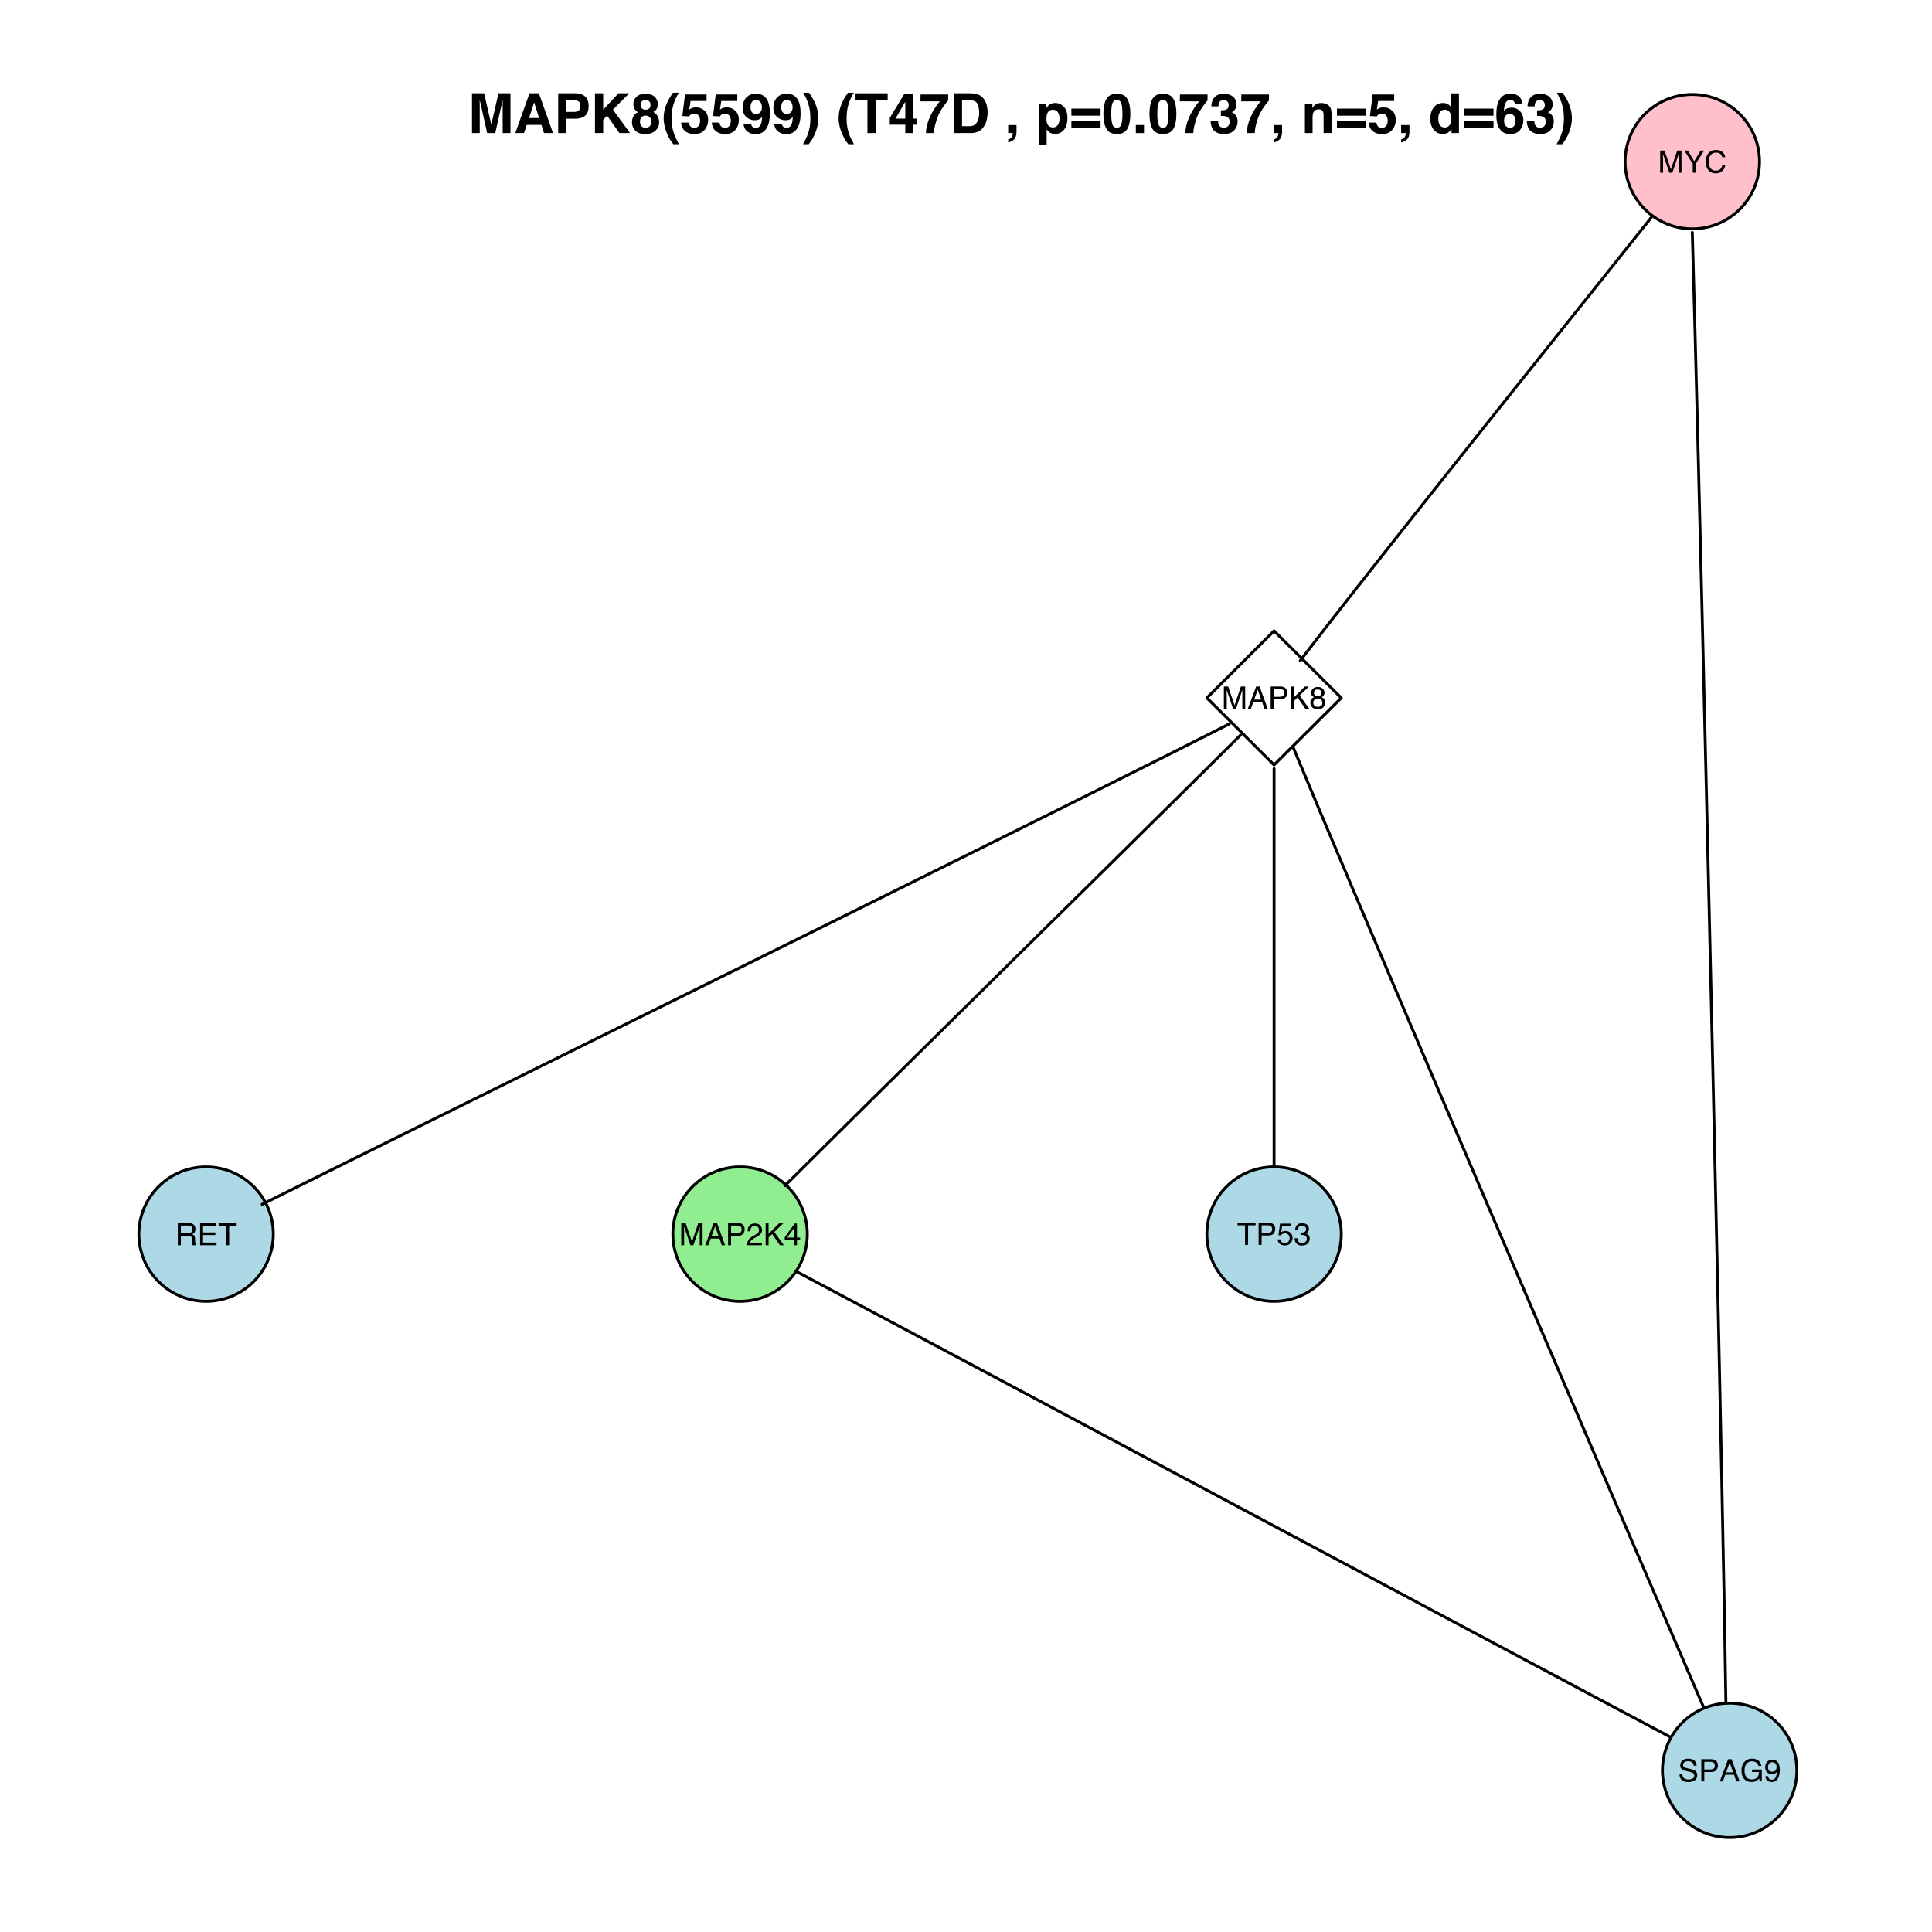 <?xml version="1.0" encoding="UTF-8"?>
<svg xmlns="http://www.w3.org/2000/svg" xmlns:xlink="http://www.w3.org/1999/xlink" width="504pt" height="504pt" viewBox="0 0 504 504" version="1.1">
<defs>
<g>
<symbol overflow="visible" id="glyph0-0">
<path style="stroke:none;" d="M 0.266 0 L 0.266 -5.797 L 4.859 -5.797 L 4.859 0 Z M 4.141 -0.719 L 4.141 -5.062 L 0.984 -5.062 L 0.984 -0.719 Z "/>
</symbol>
<symbol overflow="visible" id="glyph0-1">
<path style="stroke:none;" d="M 0.594 -5.797 L 1.719 -5.797 L 3.391 -0.891 L 5.031 -5.797 L 6.156 -5.797 L 6.156 0 L 5.406 0 L 5.406 -3.422 C 5.406 -3.535 5.406 -3.727 5.406 -4 C 5.414 -4.281 5.422 -4.578 5.422 -4.891 L 3.766 0 L 2.984 0 L 1.328 -4.891 L 1.328 -4.703 C 1.328 -4.566 1.328 -4.352 1.328 -4.062 C 1.336 -3.77 1.344 -3.555 1.344 -3.422 L 1.344 0 L 0.594 0 Z "/>
</symbol>
<symbol overflow="visible" id="glyph0-2">
<path style="stroke:none;" d="M 0.172 -5.797 L 1.078 -5.797 L 2.75 -3.016 L 4.406 -5.797 L 5.328 -5.797 L 3.141 -2.328 L 3.141 0 L 2.359 0 L 2.359 -2.328 Z M 2.75 -5.797 Z "/>
</symbol>
<symbol overflow="visible" id="glyph0-3">
<path style="stroke:none;" d="M 3.062 -5.953 C 3.789 -5.953 4.359 -5.758 4.766 -5.375 C 5.172 -4.988 5.395 -4.551 5.438 -4.062 L 4.672 -4.062 C 4.586 -4.426 4.414 -4.719 4.156 -4.938 C 3.895 -5.156 3.531 -5.266 3.062 -5.266 C 2.488 -5.266 2.023 -5.062 1.672 -4.656 C 1.328 -4.258 1.156 -3.648 1.156 -2.828 C 1.156 -2.148 1.312 -1.598 1.625 -1.172 C 1.945 -0.754 2.422 -0.547 3.047 -0.547 C 3.629 -0.547 4.07 -0.766 4.375 -1.203 C 4.531 -1.441 4.648 -1.75 4.734 -2.125 L 5.5 -2.125 C 5.426 -1.52 5.195 -1.008 4.812 -0.594 C 4.352 -0.094 3.734 0.156 2.953 0.156 C 2.273 0.156 1.711 -0.051 1.266 -0.469 C 0.66 -1 0.359 -1.828 0.359 -2.953 C 0.359 -3.805 0.582 -4.508 1.031 -5.062 C 1.52 -5.656 2.195 -5.953 3.062 -5.953 Z M 2.906 -5.953 Z "/>
</symbol>
<symbol overflow="visible" id="glyph0-4">
<path style="stroke:none;" d="M 3.594 -2.375 L 2.703 -4.938 L 1.781 -2.375 Z M 2.297 -5.797 L 3.188 -5.797 L 5.297 0 L 4.422 0 L 3.844 -1.734 L 1.547 -1.734 L 0.922 0 L 0.125 0 Z M 2.703 -5.797 Z "/>
</symbol>
<symbol overflow="visible" id="glyph0-5">
<path style="stroke:none;" d="M 0.688 -5.797 L 3.297 -5.797 C 3.816 -5.797 4.234 -5.648 4.547 -5.359 C 4.859 -5.066 5.016 -4.66 5.016 -4.141 C 5.016 -3.68 4.875 -3.285 4.594 -2.953 C 4.312 -2.617 3.879 -2.453 3.297 -2.453 L 1.469 -2.453 L 1.469 0 L 0.688 0 Z M 4.219 -4.125 C 4.219 -4.551 4.062 -4.844 3.75 -5 C 3.57 -5.082 3.332 -5.125 3.031 -5.125 L 1.469 -5.125 L 1.469 -3.109 L 3.031 -3.109 C 3.383 -3.109 3.672 -3.18 3.891 -3.328 C 4.109 -3.484 4.219 -3.75 4.219 -4.125 Z "/>
</symbol>
<symbol overflow="visible" id="glyph0-6">
<path style="stroke:none;" d="M 0.609 -5.797 L 1.375 -5.797 L 1.375 -2.969 L 4.203 -5.797 L 5.297 -5.797 L 2.875 -3.453 L 5.359 0 L 4.328 0 L 2.312 -2.906 L 1.375 -2.016 L 1.375 0 L 0.609 0 Z "/>
</symbol>
<symbol overflow="visible" id="glyph0-7">
<path style="stroke:none;" d="M 2.203 -3.281 C 2.516 -3.281 2.754 -3.367 2.922 -3.547 C 3.098 -3.723 3.188 -3.93 3.188 -4.172 C 3.188 -4.379 3.102 -4.57 2.938 -4.75 C 2.77 -4.926 2.516 -5.016 2.172 -5.016 C 1.828 -5.016 1.578 -4.926 1.422 -4.75 C 1.273 -4.57 1.203 -4.363 1.203 -4.125 C 1.203 -3.863 1.301 -3.656 1.5 -3.5 C 1.695 -3.352 1.93 -3.281 2.203 -3.281 Z M 2.234 -0.484 C 2.566 -0.484 2.844 -0.57 3.062 -0.75 C 3.281 -0.926 3.391 -1.191 3.391 -1.547 C 3.391 -1.91 3.273 -2.188 3.047 -2.375 C 2.828 -2.562 2.539 -2.656 2.188 -2.656 C 1.852 -2.656 1.578 -2.555 1.359 -2.359 C 1.141 -2.172 1.031 -1.906 1.031 -1.562 C 1.031 -1.27 1.129 -1.016 1.328 -0.797 C 1.523 -0.586 1.828 -0.484 2.234 -0.484 Z M 1.234 -3.016 C 1.035 -3.098 0.879 -3.195 0.766 -3.312 C 0.555 -3.52 0.453 -3.789 0.453 -4.125 C 0.453 -4.539 0.602 -4.898 0.906 -5.203 C 1.219 -5.516 1.656 -5.672 2.219 -5.672 C 2.758 -5.672 3.18 -5.523 3.484 -5.234 C 3.797 -4.953 3.953 -4.617 3.953 -4.234 C 3.953 -3.879 3.863 -3.594 3.688 -3.375 C 3.582 -3.25 3.426 -3.129 3.219 -3.016 C 3.445 -2.91 3.629 -2.785 3.766 -2.641 C 4.016 -2.379 4.141 -2.039 4.141 -1.625 C 4.141 -1.125 3.973 -0.703 3.641 -0.359 C 3.305 -0.016 2.832 0.156 2.219 0.156 C 1.676 0.156 1.211 0.008 0.828 -0.281 C 0.453 -0.582 0.266 -1.016 0.266 -1.578 C 0.266 -1.922 0.344 -2.211 0.5 -2.453 C 0.664 -2.691 0.91 -2.879 1.234 -3.016 Z "/>
</symbol>
<symbol overflow="visible" id="glyph0-8">
<path style="stroke:none;" d="M 3.312 -3.141 C 3.676 -3.141 3.961 -3.211 4.172 -3.359 C 4.391 -3.504 4.5 -3.77 4.5 -4.156 C 4.5 -4.57 4.352 -4.852 4.062 -5 C 3.895 -5.082 3.676 -5.125 3.406 -5.125 L 1.5 -5.125 L 1.5 -3.141 Z M 0.703 -5.797 L 3.391 -5.797 C 3.836 -5.797 4.203 -5.727 4.484 -5.594 C 5.023 -5.352 5.297 -4.898 5.297 -4.234 C 5.297 -3.891 5.223 -3.602 5.078 -3.375 C 4.941 -3.156 4.742 -2.977 4.484 -2.844 C 4.711 -2.75 4.883 -2.629 5 -2.484 C 5.113 -2.336 5.176 -2.094 5.188 -1.75 L 5.219 -0.984 C 5.219 -0.754 5.234 -0.586 5.266 -0.484 C 5.316 -0.297 5.398 -0.176 5.516 -0.125 L 5.516 0 L 4.562 0 C 4.531 -0.051 4.504 -0.113 4.484 -0.188 C 4.473 -0.27 4.461 -0.426 4.453 -0.656 L 4.406 -1.625 C 4.383 -2 4.242 -2.25 3.984 -2.375 C 3.836 -2.445 3.602 -2.484 3.281 -2.484 L 1.5 -2.484 L 1.5 0 L 0.703 0 Z "/>
</symbol>
<symbol overflow="visible" id="glyph0-9">
<path style="stroke:none;" d="M 0.688 -5.797 L 4.922 -5.797 L 4.922 -5.078 L 1.453 -5.078 L 1.453 -3.328 L 4.656 -3.328 L 4.656 -2.656 L 1.453 -2.656 L 1.453 -0.688 L 4.969 -0.688 L 4.969 0 L 0.688 0 Z M 2.828 -5.797 Z "/>
</symbol>
<symbol overflow="visible" id="glyph0-10">
<path style="stroke:none;" d="M 4.828 -5.797 L 4.828 -5.109 L 2.875 -5.109 L 2.875 0 L 2.078 0 L 2.078 -5.109 L 0.125 -5.109 L 0.125 -5.797 Z "/>
</symbol>
<symbol overflow="visible" id="glyph0-11">
<path style="stroke:none;" d="M 0.25 0 C 0.281 -0.488 0.379 -0.91 0.547 -1.266 C 0.723 -1.629 1.066 -1.957 1.578 -2.25 L 2.328 -2.688 C 2.672 -2.883 2.91 -3.051 3.047 -3.188 C 3.266 -3.406 3.375 -3.656 3.375 -3.938 C 3.375 -4.27 3.273 -4.531 3.078 -4.719 C 2.879 -4.914 2.613 -5.016 2.281 -5.016 C 1.801 -5.016 1.469 -4.832 1.281 -4.469 C 1.176 -4.27 1.117 -3.992 1.109 -3.641 L 0.391 -3.641 C 0.398 -4.129 0.488 -4.531 0.656 -4.844 C 0.969 -5.395 1.516 -5.672 2.297 -5.672 C 2.941 -5.672 3.41 -5.492 3.703 -5.141 C 4.004 -4.797 4.156 -4.406 4.156 -3.969 C 4.156 -3.52 4 -3.133 3.688 -2.812 C 3.5 -2.625 3.164 -2.398 2.688 -2.141 L 2.156 -1.844 C 1.895 -1.695 1.691 -1.562 1.547 -1.438 C 1.273 -1.207 1.109 -0.953 1.047 -0.672 L 4.125 -0.672 L 4.125 0 Z "/>
</symbol>
<symbol overflow="visible" id="glyph0-12">
<path style="stroke:none;" d="M 2.672 -2 L 2.672 -4.562 L 0.859 -2 Z M 2.688 0 L 2.688 -1.375 L 0.203 -1.375 L 0.203 -2.078 L 2.797 -5.672 L 3.391 -5.672 L 3.391 -2 L 4.219 -2 L 4.219 -1.375 L 3.391 -1.375 L 3.391 0 Z "/>
</symbol>
<symbol overflow="visible" id="glyph0-13">
<path style="stroke:none;" d="M 1 -1.438 C 1.039 -1.031 1.227 -0.75 1.562 -0.594 C 1.727 -0.52 1.922 -0.484 2.141 -0.484 C 2.566 -0.484 2.879 -0.613 3.078 -0.875 C 3.285 -1.145 3.391 -1.445 3.391 -1.781 C 3.391 -2.164 3.266 -2.469 3.016 -2.688 C 2.773 -2.906 2.488 -3.016 2.156 -3.016 C 1.914 -3.016 1.707 -2.969 1.531 -2.875 C 1.352 -2.781 1.203 -2.648 1.078 -2.484 L 0.469 -2.516 L 0.891 -5.547 L 3.828 -5.547 L 3.828 -4.875 L 1.422 -4.875 L 1.188 -3.297 C 1.32 -3.398 1.445 -3.473 1.562 -3.516 C 1.77 -3.609 2.016 -3.656 2.297 -3.656 C 2.805 -3.656 3.242 -3.488 3.609 -3.156 C 3.973 -2.82 4.156 -2.395 4.156 -1.875 C 4.156 -1.344 3.988 -0.875 3.656 -0.469 C 3.32 -0.062 2.797 0.141 2.078 0.141 C 1.617 0.141 1.211 0.008 0.859 -0.25 C 0.504 -0.508 0.305 -0.906 0.266 -1.438 Z "/>
</symbol>
<symbol overflow="visible" id="glyph0-14">
<path style="stroke:none;" d="M 2.094 0.156 C 1.426 0.156 0.941 -0.023 0.641 -0.391 C 0.336 -0.766 0.188 -1.211 0.188 -1.734 L 0.938 -1.734 C 0.969 -1.367 1.035 -1.102 1.141 -0.938 C 1.328 -0.645 1.66 -0.5 2.141 -0.5 C 2.516 -0.5 2.812 -0.598 3.031 -0.797 C 3.258 -0.992 3.375 -1.25 3.375 -1.562 C 3.375 -1.957 3.254 -2.227 3.016 -2.375 C 2.773 -2.531 2.445 -2.609 2.031 -2.609 C 1.977 -2.609 1.926 -2.609 1.875 -2.609 C 1.832 -2.609 1.785 -2.609 1.734 -2.609 L 1.734 -3.234 C 1.805 -3.223 1.867 -3.219 1.922 -3.219 C 1.973 -3.219 2.023 -3.219 2.078 -3.219 C 2.348 -3.219 2.566 -3.258 2.734 -3.344 C 3.035 -3.488 3.188 -3.75 3.188 -4.125 C 3.188 -4.406 3.086 -4.625 2.891 -4.781 C 2.691 -4.938 2.457 -5.016 2.188 -5.016 C 1.719 -5.016 1.391 -4.852 1.203 -4.531 C 1.109 -4.363 1.051 -4.117 1.031 -3.797 L 0.328 -3.797 C 0.328 -4.211 0.414 -4.57 0.594 -4.875 C 0.875 -5.395 1.379 -5.656 2.109 -5.656 C 2.691 -5.656 3.141 -5.523 3.453 -5.266 C 3.766 -5.016 3.922 -4.645 3.922 -4.156 C 3.922 -3.812 3.828 -3.531 3.641 -3.312 C 3.523 -3.176 3.375 -3.07 3.188 -3 C 3.488 -2.914 3.723 -2.754 3.891 -2.516 C 4.055 -2.285 4.141 -2.004 4.141 -1.672 C 4.141 -1.129 3.961 -0.688 3.609 -0.344 C 3.254 -0.008 2.75 0.156 2.094 0.156 Z "/>
</symbol>
<symbol overflow="visible" id="glyph0-15">
<path style="stroke:none;" d="M 1.125 -1.875 C 1.145 -1.539 1.223 -1.27 1.359 -1.062 C 1.617 -0.688 2.078 -0.5 2.734 -0.5 C 3.023 -0.5 3.297 -0.539 3.547 -0.625 C 4.016 -0.781 4.25 -1.07 4.25 -1.5 C 4.25 -1.812 4.148 -2.035 3.953 -2.172 C 3.754 -2.297 3.441 -2.41 3.016 -2.516 L 2.219 -2.688 C 1.707 -2.801 1.348 -2.93 1.141 -3.078 C 0.766 -3.316 0.578 -3.676 0.578 -4.156 C 0.578 -4.676 0.758 -5.102 1.125 -5.438 C 1.488 -5.77 2 -5.938 2.656 -5.938 C 3.258 -5.938 3.773 -5.789 4.203 -5.5 C 4.629 -5.207 4.844 -4.738 4.844 -4.094 L 4.109 -4.094 C 4.066 -4.406 3.977 -4.645 3.844 -4.812 C 3.602 -5.113 3.195 -5.266 2.625 -5.266 C 2.164 -5.266 1.832 -5.164 1.625 -4.969 C 1.426 -4.77 1.328 -4.547 1.328 -4.297 C 1.328 -4.004 1.445 -3.797 1.688 -3.672 C 1.844 -3.586 2.191 -3.484 2.734 -3.359 L 3.547 -3.172 C 3.941 -3.078 4.242 -2.953 4.453 -2.797 C 4.828 -2.523 5.016 -2.133 5.016 -1.625 C 5.016 -0.977 4.781 -0.516 4.312 -0.234 C 3.844 0.035 3.301 0.172 2.688 0.172 C 1.957 0.172 1.391 -0.008 0.984 -0.375 C 0.578 -0.75 0.379 -1.25 0.391 -1.875 Z M 2.719 -5.953 Z "/>
</symbol>
<symbol overflow="visible" id="glyph0-16">
<path style="stroke:none;" d="M 3.125 -5.938 C 3.664 -5.938 4.133 -5.832 4.531 -5.625 C 5.102 -5.32 5.457 -4.797 5.594 -4.047 L 4.812 -4.047 C 4.719 -4.461 4.52 -4.766 4.219 -4.953 C 3.926 -5.148 3.551 -5.25 3.094 -5.25 C 2.562 -5.25 2.109 -5.047 1.734 -4.641 C 1.367 -4.242 1.188 -3.648 1.188 -2.859 C 1.188 -2.16 1.336 -1.594 1.641 -1.156 C 1.953 -0.727 2.445 -0.516 3.125 -0.516 C 3.645 -0.516 4.078 -0.664 4.422 -0.969 C 4.766 -1.281 4.941 -1.773 4.953 -2.453 L 3.141 -2.453 L 3.141 -3.094 L 5.688 -3.094 L 5.688 0 L 5.172 0 L 4.984 -0.75 C 4.723 -0.457 4.488 -0.254 4.281 -0.141 C 3.938 0.055 3.5 0.156 2.969 0.156 C 2.281 0.156 1.691 -0.066 1.203 -0.516 C 0.66 -1.066 0.391 -1.832 0.391 -2.812 C 0.391 -3.781 0.648 -4.551 1.172 -5.125 C 1.672 -5.664 2.32 -5.938 3.125 -5.938 Z M 2.984 -5.953 Z "/>
</symbol>
<symbol overflow="visible" id="glyph0-17">
<path style="stroke:none;" d="M 1.078 -1.359 C 1.098 -0.973 1.25 -0.703 1.531 -0.547 C 1.676 -0.473 1.836 -0.438 2.016 -0.438 C 2.359 -0.438 2.648 -0.578 2.891 -0.859 C 3.129 -1.141 3.297 -1.711 3.391 -2.578 C 3.234 -2.328 3.035 -2.148 2.797 -2.047 C 2.566 -1.953 2.32 -1.906 2.062 -1.906 C 1.508 -1.906 1.07 -2.07 0.75 -2.406 C 0.438 -2.75 0.281 -3.188 0.281 -3.719 C 0.281 -4.227 0.438 -4.676 0.75 -5.062 C 1.07 -5.457 1.535 -5.656 2.141 -5.656 C 2.961 -5.656 3.531 -5.285 3.844 -4.547 C 4.02 -4.141 4.109 -3.629 4.109 -3.016 C 4.109 -2.316 4.004 -1.703 3.797 -1.172 C 3.453 -0.285 2.867 0.156 2.047 0.156 C 1.492 0.156 1.07 0.016 0.781 -0.266 C 0.5 -0.555 0.359 -0.922 0.359 -1.359 Z M 2.156 -2.531 C 2.438 -2.531 2.691 -2.617 2.922 -2.797 C 3.148 -2.984 3.266 -3.312 3.266 -3.781 C 3.266 -4.188 3.16 -4.492 2.953 -4.703 C 2.742 -4.91 2.477 -5.016 2.156 -5.016 C 1.812 -5.016 1.535 -4.895 1.328 -4.656 C 1.129 -4.426 1.031 -4.117 1.031 -3.734 C 1.031 -3.359 1.117 -3.062 1.297 -2.844 C 1.473 -2.633 1.758 -2.531 2.156 -2.531 Z "/>
</symbol>
<symbol overflow="visible" id="glyph1-0">
<path style="stroke:none;" d="M 1.078 0 L 1.078 -10.375 L 9.438 -10.375 L 9.438 0 Z M 8.141 -1.297 L 8.141 -9.078 L 2.375 -9.078 L 2.375 -1.297 Z "/>
</symbol>
<symbol overflow="visible" id="glyph1-1">
<path style="stroke:none;" d="M 7.969 -10.375 L 11.094 -10.375 L 11.094 0 L 9.062 0 L 9.062 -7.016 C 9.062 -7.211 9.062 -7.492 9.062 -7.859 C 9.07 -8.223 9.078 -8.504 9.078 -8.703 L 7.125 0 L 5.016 0 L 3.062 -8.703 C 3.062 -8.504 3.062 -8.223 3.062 -7.859 C 3.07 -7.492 3.078 -7.211 3.078 -7.016 L 3.078 0 L 1.062 0 L 1.062 -10.375 L 4.219 -10.375 L 6.094 -2.219 Z "/>
</symbol>
<symbol overflow="visible" id="glyph1-2">
<path style="stroke:none;" d="M 3.938 -3.922 L 6.562 -3.922 L 5.266 -8 Z M 4.062 -10.375 L 6.516 -10.375 L 10.188 0 L 7.844 0 L 7.172 -2.125 L 3.344 -2.125 L 2.625 0 L 0.359 0 Z M 5.281 -10.375 Z "/>
</symbol>
<symbol overflow="visible" id="glyph1-3">
<path style="stroke:none;" d="M 6.938 -7.062 C 6.938 -7.602 6.789 -7.988 6.5 -8.219 C 6.219 -8.445 5.82 -8.562 5.312 -8.562 L 3.297 -8.562 L 3.297 -5.516 L 5.312 -5.516 C 5.82 -5.516 6.219 -5.641 6.5 -5.891 C 6.789 -6.141 6.938 -6.531 6.938 -7.062 Z M 9.078 -7.078 C 9.078 -5.859 8.766 -4.992 8.141 -4.484 C 7.523 -3.984 6.645 -3.734 5.5 -3.734 L 3.297 -3.734 L 3.297 0 L 1.141 0 L 1.141 -10.375 L 5.656 -10.375 C 6.695 -10.375 7.523 -10.102 8.141 -9.562 C 8.766 -9.031 9.078 -8.203 9.078 -7.078 Z "/>
</symbol>
<symbol overflow="visible" id="glyph1-4">
<path style="stroke:none;" d="M 1.125 -10.375 L 3.266 -10.375 L 3.266 -6.094 L 7.266 -10.375 L 10.062 -10.375 L 5.812 -6.094 L 10.281 0 L 7.5 0 L 4.297 -4.531 L 3.266 -3.469 L 3.266 0 L 1.125 0 Z "/>
</symbol>
<symbol overflow="visible" id="glyph1-5">
<path style="stroke:none;" d="M 2.469 -2.969 C 2.469 -2.457 2.598 -2.062 2.859 -1.781 C 3.117 -1.508 3.477 -1.375 3.938 -1.375 C 4.395 -1.375 4.754 -1.508 5.016 -1.781 C 5.273 -2.062 5.406 -2.457 5.406 -2.969 C 5.406 -3.488 5.27 -3.879 5 -4.141 C 4.738 -4.41 4.383 -4.547 3.938 -4.547 C 3.477 -4.547 3.117 -4.41 2.859 -4.141 C 2.598 -3.879 2.469 -3.488 2.469 -2.969 Z M 0.375 -2.828 C 0.375 -3.398 0.504 -3.914 0.766 -4.375 C 1.023 -4.844 1.406 -5.195 1.906 -5.438 C 1.414 -5.758 1.098 -6.109 0.953 -6.484 C 0.805 -6.867 0.734 -7.227 0.734 -7.562 C 0.734 -8.312 1.008 -8.945 1.562 -9.469 C 2.125 -9.988 2.914 -10.25 3.938 -10.25 C 4.945 -10.25 5.727 -9.988 6.281 -9.469 C 6.844 -8.945 7.125 -8.312 7.125 -7.562 C 7.125 -7.227 7.051 -6.867 6.906 -6.484 C 6.758 -6.109 6.441 -5.781 5.953 -5.5 C 6.453 -5.219 6.828 -4.844 7.078 -4.375 C 7.336 -3.914 7.469 -3.398 7.469 -2.828 C 7.469 -1.973 7.148 -1.242 6.516 -0.641 C 5.879 -0.035 4.988 0.266 3.844 0.266 C 2.707 0.266 1.844 -0.035 1.25 -0.641 C 0.664 -1.242 0.375 -1.973 0.375 -2.828 Z M 2.641 -7.344 C 2.641 -6.969 2.754 -6.66 2.984 -6.422 C 3.211 -6.191 3.531 -6.078 3.938 -6.078 C 4.344 -6.078 4.656 -6.191 4.875 -6.422 C 5.102 -6.66 5.219 -6.969 5.219 -7.344 C 5.219 -7.75 5.102 -8.062 4.875 -8.281 C 4.656 -8.508 4.344 -8.625 3.938 -8.625 C 3.531 -8.625 3.211 -8.508 2.984 -8.281 C 2.754 -8.062 2.641 -7.75 2.641 -7.344 Z "/>
</symbol>
<symbol overflow="visible" id="glyph1-6">
<path style="stroke:none;" d="M 1.453 -7.75 C 1.816 -8.613 2.359 -9.539 3.078 -10.531 L 4.594 -10.531 L 4.156 -9.75 C 3.562 -8.664 3.148 -7.531 2.922 -6.344 C 2.773 -5.562 2.703 -4.711 2.703 -3.797 C 2.703 -2.359 2.91 -1.039 3.328 0.156 C 3.566 0.875 4 1.789 4.625 2.906 L 3.141 2.906 L 2.641 2.219 C 2.316 1.812 1.973 1.195 1.609 0.375 C 0.953 -1.082 0.625 -2.516 0.625 -3.922 C 0.625 -5.211 0.898 -6.488 1.453 -7.75 Z "/>
</symbol>
<symbol overflow="visible" id="glyph1-7">
<path style="stroke:none;" d="M 2.375 -2.734 C 2.457 -2.297 2.609 -1.957 2.828 -1.719 C 3.055 -1.477 3.383 -1.359 3.812 -1.359 C 4.312 -1.359 4.691 -1.531 4.953 -1.875 C 5.211 -2.227 5.344 -2.672 5.344 -3.203 C 5.344 -3.723 5.219 -4.16 4.969 -4.516 C 4.727 -4.879 4.352 -5.062 3.844 -5.062 C 3.594 -5.062 3.379 -5.031 3.203 -4.969 C 2.891 -4.852 2.656 -4.645 2.5 -4.344 L 0.703 -4.438 L 1.406 -10.062 L 7.031 -10.062 L 7.031 -8.359 L 2.859 -8.359 L 2.5 -6.141 C 2.812 -6.336 3.051 -6.469 3.219 -6.531 C 3.508 -6.645 3.863 -6.703 4.281 -6.703 C 5.125 -6.703 5.859 -6.414 6.484 -5.844 C 7.117 -5.281 7.438 -4.457 7.438 -3.375 C 7.438 -2.426 7.133 -1.582 6.531 -0.844 C 5.926 -0.102 5.02 0.266 3.812 0.266 C 2.844 0.266 2.047 0.004 1.422 -0.516 C 0.797 -1.035 0.445 -1.773 0.375 -2.734 Z "/>
</symbol>
<symbol overflow="visible" id="glyph1-8">
<path style="stroke:none;" d="M 0.422 -6.609 C 0.422 -7.703 0.738 -8.586 1.375 -9.266 C 2.008 -9.941 2.828 -10.281 3.828 -10.281 C 5.379 -10.281 6.445 -9.594 7.031 -8.219 C 7.352 -7.445 7.516 -6.426 7.516 -5.156 C 7.516 -3.914 7.359 -2.883 7.047 -2.062 C 6.441 -0.488 5.344 0.297 3.75 0.297 C 2.977 0.297 2.285 0.07 1.672 -0.375 C 1.066 -0.832 0.723 -1.492 0.641 -2.359 L 2.625 -2.359 C 2.676 -2.055 2.801 -1.812 3 -1.625 C 3.207 -1.438 3.484 -1.344 3.828 -1.344 C 4.492 -1.344 4.957 -1.711 5.219 -2.453 C 5.363 -2.848 5.457 -3.438 5.5 -4.219 C 5.312 -3.988 5.117 -3.812 4.922 -3.688 C 4.547 -3.457 4.082 -3.344 3.531 -3.344 C 2.719 -3.344 1.992 -3.625 1.359 -4.188 C 0.734 -4.75 0.422 -5.555 0.422 -6.609 Z M 3.969 -4.984 C 4.238 -4.984 4.5 -5.062 4.75 -5.219 C 5.207 -5.508 5.438 -6.016 5.438 -6.734 C 5.438 -7.305 5.301 -7.758 5.031 -8.094 C 4.758 -8.438 4.391 -8.609 3.922 -8.609 C 3.578 -8.609 3.281 -8.516 3.031 -8.328 C 2.656 -8.023 2.469 -7.516 2.469 -6.797 C 2.469 -6.191 2.586 -5.738 2.828 -5.438 C 3.078 -5.133 3.457 -4.984 3.969 -4.984 Z "/>
</symbol>
<symbol overflow="visible" id="glyph1-9">
<path style="stroke:none;" d="M 1.688 -10.531 C 2.406 -9.539 2.945 -8.613 3.312 -7.75 C 3.863 -6.488 4.141 -5.211 4.141 -3.922 C 4.141 -2.516 3.816 -1.082 3.172 0.375 C 2.797 1.195 2.445 1.812 2.125 2.219 L 1.625 2.906 L 0.141 2.906 C 0.766 1.789 1.195 0.875 1.438 0.156 C 1.852 -1.039 2.062 -2.359 2.062 -3.797 C 2.062 -4.711 1.988 -5.562 1.844 -6.344 C 1.613 -7.531 1.203 -8.664 0.609 -9.75 L 0.188 -10.531 Z "/>
</symbol>
<symbol overflow="visible" id="glyph1-10">
<path style="stroke:none;" d=""/>
</symbol>
<symbol overflow="visible" id="glyph1-11">
<path style="stroke:none;" d="M 8.625 -10.375 L 8.625 -8.531 L 5.531 -8.531 L 5.531 0 L 3.344 0 L 3.344 -8.531 L 0.234 -8.531 L 0.234 -10.375 Z "/>
</symbol>
<symbol overflow="visible" id="glyph1-12">
<path style="stroke:none;" d="M 7.531 -2.188 L 6.375 -2.188 L 6.375 0 L 4.422 0 L 4.422 -2.188 L 0.375 -2.188 L 0.375 -3.953 L 4.125 -10.141 L 6.375 -10.141 L 6.375 -3.766 L 7.531 -3.766 Z M 4.422 -3.766 L 4.422 -8.172 L 1.859 -3.766 Z "/>
</symbol>
<symbol overflow="visible" id="glyph1-13">
<path style="stroke:none;" d="M 7.594 -8.5 C 7.289 -8.195 6.875 -7.664 6.344 -6.906 C 5.812 -6.156 5.363 -5.379 5 -4.578 C 4.719 -3.941 4.461 -3.164 4.234 -2.25 C 4.004 -1.332 3.891 -0.582 3.891 0 L 1.797 0 C 1.859 -1.832 2.461 -3.734 3.609 -5.703 C 4.336 -6.93 4.953 -7.785 5.453 -8.266 L 0.359 -8.266 L 0.391 -10.062 L 7.594 -10.062 Z "/>
</symbol>
<symbol overflow="visible" id="glyph1-14">
<path style="stroke:none;" d="M 3.203 -8.562 L 3.203 -1.797 L 5.203 -1.797 C 6.223 -1.797 6.938 -2.301 7.344 -3.312 C 7.562 -3.863 7.672 -4.523 7.672 -5.297 C 7.672 -6.348 7.504 -7.156 7.172 -7.719 C 6.836 -8.281 6.18 -8.562 5.203 -8.562 Z M 5.562 -10.375 C 6.207 -10.363 6.742 -10.285 7.172 -10.141 C 7.898 -9.898 8.488 -9.461 8.938 -8.828 C 9.289 -8.305 9.535 -7.742 9.672 -7.141 C 9.805 -6.547 9.875 -5.977 9.875 -5.438 C 9.875 -4.062 9.598 -2.895 9.047 -1.938 C 8.285 -0.645 7.125 0 5.562 0 L 1.094 0 L 1.094 -10.375 Z "/>
</symbol>
<symbol overflow="visible" id="glyph1-15">
<path style="stroke:none;" d="M 0.828 1.672 C 1.234 1.555 1.531 1.363 1.719 1.094 C 1.906 0.832 2.016 0.469 2.047 0 L 0.828 0 L 0.828 -2.094 L 3 -2.094 L 3 -0.281 C 3 0.039 2.957 0.375 2.875 0.719 C 2.789 1.062 2.633 1.363 2.406 1.625 C 2.156 1.895 1.859 2.098 1.516 2.234 C 1.18 2.367 0.953 2.438 0.828 2.438 Z "/>
</symbol>
<symbol overflow="visible" id="glyph1-16">
<path style="stroke:none;" d="M 6.219 -3.828 C 6.219 -4.422 6.082 -4.941 5.812 -5.391 C 5.539 -5.848 5.102 -6.078 4.5 -6.078 C 3.77 -6.078 3.27 -5.734 3 -5.047 C 2.863 -4.68 2.797 -4.219 2.797 -3.656 C 2.797 -2.77 3.031 -2.145 3.5 -1.781 C 3.781 -1.57 4.113 -1.469 4.5 -1.469 C 5.062 -1.469 5.488 -1.68 5.781 -2.109 C 6.07 -2.535 6.219 -3.109 6.219 -3.828 Z M 5.078 -7.844 C 5.973 -7.844 6.727 -7.508 7.344 -6.844 C 7.969 -6.188 8.281 -5.219 8.281 -3.938 C 8.281 -2.582 7.977 -1.551 7.375 -0.844 C 6.77 -0.133 5.988 0.219 5.031 0.219 C 4.414 0.219 3.91 0.066 3.516 -0.234 C 3.285 -0.41 3.066 -0.66 2.859 -0.984 L 2.859 3.016 L 0.875 3.016 L 0.875 -7.672 L 2.797 -7.672 L 2.797 -6.531 C 3.016 -6.863 3.242 -7.129 3.484 -7.328 C 3.93 -7.672 4.461 -7.844 5.078 -7.844 Z "/>
</symbol>
<symbol overflow="visible" id="glyph1-17">
<path style="stroke:none;" d="M 8.125 -6.375 L 8.125 -4.531 L 0.516 -4.531 L 0.516 -6.375 Z M 8.125 -3.094 L 8.125 -1.25 L 0.516 -1.25 L 0.516 -3.094 Z "/>
</symbol>
<symbol overflow="visible" id="glyph1-18">
<path style="stroke:none;" d="M 2.5 -5 C 2.5 -3.832 2.594 -2.938 2.781 -2.312 C 2.977 -1.688 3.375 -1.375 3.969 -1.375 C 4.562 -1.375 4.953 -1.688 5.141 -2.312 C 5.328 -2.938 5.422 -3.832 5.422 -5 C 5.422 -6.227 5.328 -7.133 5.141 -7.719 C 4.953 -8.312 4.562 -8.609 3.969 -8.609 C 3.375 -8.609 2.977 -8.312 2.781 -7.719 C 2.594 -7.133 2.5 -6.227 2.5 -5 Z M 3.969 -10.266 C 5.27 -10.266 6.18 -9.805 6.703 -8.891 C 7.223 -7.984 7.484 -6.688 7.484 -5 C 7.484 -3.312 7.223 -2.016 6.703 -1.109 C 6.18 -0.203 5.27 0.25 3.969 0.25 C 2.664 0.25 1.754 -0.203 1.234 -1.109 C 0.711 -2.016 0.453 -3.312 0.453 -5 C 0.453 -6.688 0.711 -7.984 1.234 -8.891 C 1.754 -9.805 2.664 -10.266 3.969 -10.266 Z "/>
</symbol>
<symbol overflow="visible" id="glyph1-19">
<path style="stroke:none;" d="M 0.906 -2.094 L 3.031 -2.094 L 3.031 0 L 0.906 0 Z "/>
</symbol>
<symbol overflow="visible" id="glyph1-20">
<path style="stroke:none;" d="M 2.344 -3.125 C 2.344 -2.719 2.41 -2.383 2.547 -2.125 C 2.785 -1.625 3.227 -1.375 3.875 -1.375 C 4.27 -1.375 4.613 -1.508 4.906 -1.781 C 5.195 -2.051 5.344 -2.441 5.344 -2.953 C 5.344 -3.617 5.07 -4.066 4.531 -4.297 C 4.219 -4.422 3.727 -4.484 3.062 -4.484 L 3.062 -5.922 C 3.719 -5.93 4.176 -5.992 4.438 -6.109 C 4.875 -6.305 5.094 -6.703 5.094 -7.297 C 5.094 -7.691 4.977 -8.008 4.75 -8.25 C 4.531 -8.488 4.211 -8.609 3.797 -8.609 C 3.328 -8.609 2.977 -8.457 2.75 -8.156 C 2.531 -7.863 2.426 -7.469 2.438 -6.969 L 0.562 -6.969 C 0.582 -7.469 0.672 -7.945 0.828 -8.406 C 0.984 -8.801 1.238 -9.172 1.594 -9.516 C 1.852 -9.754 2.164 -9.938 2.531 -10.062 C 2.895 -10.188 3.336 -10.25 3.859 -10.25 C 4.836 -10.25 5.625 -9.992 6.219 -9.484 C 6.82 -8.984 7.125 -8.312 7.125 -7.469 C 7.125 -6.863 6.941 -6.352 6.578 -5.938 C 6.359 -5.688 6.125 -5.516 5.875 -5.422 C 6.062 -5.422 6.328 -5.258 6.672 -4.938 C 7.18 -4.469 7.438 -3.82 7.438 -3 C 7.438 -2.133 7.133 -1.375 6.531 -0.719 C 5.938 -0.07 5.055 0.25 3.891 0.25 C 2.441 0.25 1.438 -0.219 0.875 -1.156 C 0.57 -1.656 0.406 -2.312 0.375 -3.125 Z "/>
</symbol>
<symbol overflow="visible" id="glyph1-21">
<path style="stroke:none;" d="M 5.188 -7.844 C 5.977 -7.844 6.625 -7.633 7.125 -7.219 C 7.633 -6.812 7.891 -6.125 7.891 -5.156 L 7.891 0 L 5.828 0 L 5.828 -4.656 C 5.828 -5.062 5.773 -5.375 5.672 -5.594 C 5.473 -5.988 5.098 -6.188 4.547 -6.188 C 3.867 -6.188 3.398 -5.895 3.141 -5.312 C 3.016 -5.008 2.953 -4.625 2.953 -4.156 L 2.953 0 L 0.953 0 L 0.953 -7.656 L 2.891 -7.656 L 2.891 -6.531 C 3.141 -6.926 3.379 -7.211 3.609 -7.391 C 4.023 -7.691 4.551 -7.844 5.188 -7.844 Z M 4.453 -7.875 Z "/>
</symbol>
<symbol overflow="visible" id="glyph1-22">
<path style="stroke:none;" d="M 3.766 -7.844 C 4.223 -7.844 4.633 -7.738 5 -7.531 C 5.363 -7.332 5.656 -7.055 5.875 -6.703 L 5.875 -10.359 L 7.906 -10.359 L 7.906 0 L 5.969 0 L 5.969 -1.062 C 5.676 -0.602 5.348 -0.27 4.984 -0.062 C 4.617 0.133 4.164 0.234 3.625 0.234 C 2.727 0.234 1.973 -0.125 1.359 -0.844 C 0.742 -1.57 0.438 -2.504 0.438 -3.641 C 0.438 -4.941 0.738 -5.969 1.344 -6.719 C 1.945 -7.469 2.754 -7.844 3.766 -7.844 Z M 4.203 -1.453 C 4.766 -1.453 5.191 -1.66 5.484 -2.078 C 5.785 -2.504 5.938 -3.051 5.938 -3.719 C 5.938 -4.656 5.695 -5.328 5.219 -5.734 C 4.938 -5.973 4.602 -6.094 4.219 -6.094 C 3.625 -6.094 3.191 -5.867 2.922 -5.422 C 2.648 -4.984 2.516 -4.438 2.516 -3.781 C 2.516 -3.07 2.648 -2.504 2.922 -2.078 C 3.203 -1.66 3.629 -1.453 4.203 -1.453 Z "/>
</symbol>
<symbol overflow="visible" id="glyph1-23">
<path style="stroke:none;" d="M 2.469 -3.234 C 2.469 -2.68 2.613 -2.227 2.906 -1.875 C 3.195 -1.531 3.57 -1.359 4.031 -1.359 C 4.477 -1.359 4.828 -1.523 5.078 -1.859 C 5.336 -2.203 5.469 -2.641 5.469 -3.172 C 5.469 -3.766 5.32 -4.219 5.031 -4.531 C 4.738 -4.852 4.379 -5.016 3.953 -5.016 C 3.617 -5.016 3.316 -4.91 3.047 -4.703 C 2.66 -4.398 2.469 -3.91 2.469 -3.234 Z M 5.281 -7.625 C 5.281 -7.789 5.219 -7.973 5.094 -8.172 C 4.875 -8.492 4.547 -8.656 4.109 -8.656 C 3.461 -8.656 3 -8.289 2.719 -7.562 C 2.57 -7.156 2.469 -6.555 2.406 -5.766 C 2.656 -6.066 2.941 -6.285 3.266 -6.422 C 3.598 -6.555 3.977 -6.625 4.406 -6.625 C 5.312 -6.625 6.051 -6.316 6.625 -5.703 C 7.207 -5.086 7.5 -4.301 7.5 -3.344 C 7.5 -2.383 7.211 -1.539 6.641 -0.812 C 6.078 -0.094 5.195 0.266 4 0.266 C 2.719 0.266 1.77 -0.27 1.156 -1.344 C 0.688 -2.188 0.453 -3.27 0.453 -4.594 C 0.453 -5.375 0.484 -6.008 0.547 -6.5 C 0.66 -7.363 0.891 -8.082 1.234 -8.656 C 1.523 -9.145 1.906 -9.539 2.375 -9.844 C 2.844 -10.145 3.406 -10.297 4.062 -10.297 C 5.008 -10.297 5.766 -10.051 6.328 -9.562 C 6.891 -9.082 7.207 -8.438 7.281 -7.625 Z "/>
</symbol>
</g>
</defs>
<g id="surface33383">
<rect x="0" y="0" width="504" height="504" style="fill:rgb(100%,100%,100%);fill-opacity:1;stroke:none;"/>
<path style="fill-rule:nonzero;fill:rgb(100%,75.294%,79.608%);fill-opacity:1;stroke-width:0.75;stroke-linecap:round;stroke-linejoin:round;stroke:rgb(0%,0%,0%);stroke-opacity:1;stroke-miterlimit:10;" d="M 459.008 42.172 C 459.008 51.855 451.156 59.707 441.473 59.707 C 431.789 59.707 423.938 51.855 423.938 42.172 C 423.938 32.488 431.789 24.637 441.473 24.637 C 451.156 24.637 459.008 32.488 459.008 42.172 "/>
<path style="fill-rule:nonzero;fill:rgb(67.843%,84.706%,90.196%);fill-opacity:1;stroke-width:0.75;stroke-linecap:round;stroke-linejoin:round;stroke:rgb(0%,0%,0%);stroke-opacity:1;stroke-miterlimit:10;" d="M 71.293 321.941 C 71.293 331.629 63.445 339.477 53.758 339.477 C 44.074 339.477 36.227 331.629 36.227 321.941 C 36.227 312.258 44.074 304.406 53.758 304.406 C 63.445 304.406 71.293 312.258 71.293 321.941 "/>
<path style="fill-rule:nonzero;fill:rgb(56.471%,93.333%,56.471%);fill-opacity:1;stroke-width:0.75;stroke-linecap:round;stroke-linejoin:round;stroke:rgb(0%,0%,0%);stroke-opacity:1;stroke-miterlimit:10;" d="M 210.598 321.941 C 210.598 331.629 202.746 339.477 193.062 339.477 C 183.379 339.477 175.527 331.629 175.527 321.941 C 175.527 312.258 183.379 304.406 193.062 304.406 C 202.746 304.406 210.598 312.258 210.598 321.941 "/>
<path style="fill-rule:nonzero;fill:rgb(67.843%,84.706%,90.196%);fill-opacity:1;stroke-width:0.75;stroke-linecap:round;stroke-linejoin:round;stroke:rgb(0%,0%,0%);stroke-opacity:1;stroke-miterlimit:10;" d="M 349.902 321.941 C 349.902 331.629 342.051 339.477 332.367 339.477 C 322.684 339.477 314.832 331.629 314.832 321.941 C 314.832 312.258 322.684 304.406 332.367 304.406 C 342.051 304.406 349.902 312.258 349.902 321.941 "/>
<path style="fill-rule:nonzero;fill:rgb(67.843%,84.706%,90.196%);fill-opacity:1;stroke-width:0.75;stroke-linecap:round;stroke-linejoin:round;stroke:rgb(0%,0%,0%);stroke-opacity:1;stroke-miterlimit:10;" d="M 468.75 461.828 C 468.75 471.512 460.898 479.363 451.215 479.363 C 441.531 479.363 433.68 471.512 433.68 461.828 C 433.68 452.145 441.531 444.293 451.215 444.293 C 460.898 444.293 468.75 452.145 468.75 461.828 "/>
<path style="fill:none;stroke-width:0.75;stroke-linecap:round;stroke-linejoin:round;stroke:rgb(0%,0%,0%);stroke-opacity:1;stroke-miterlimit:10;" d="M 314.832 182.059 L 332.367 164.57 L 349.902 182.059 L 332.367 199.543 L 314.832 182.059 "/>
<g style="fill:rgb(0%,0%,0%);fill-opacity:1;">
  <use xlink:href="#glyph0-1" x="432.496" y="45.07"/>
  <use xlink:href="#glyph0-2" x="439.225" y="45.07"/>
  <use xlink:href="#glyph0-3" x="444.613" y="45.07"/>
</g>
<g style="fill:rgb(0%,0%,0%);fill-opacity:1;">
  <use xlink:href="#glyph0-1" x="318.676" y="184.879"/>
  <use xlink:href="#glyph0-4" x="325.405" y="184.879"/>
  <use xlink:href="#glyph0-5" x="330.793" y="184.879"/>
  <use xlink:href="#glyph0-6" x="336.181" y="184.879"/>
  <use xlink:href="#glyph0-7" x="341.569" y="184.879"/>
</g>
<g style="fill:rgb(0%,0%,0%);fill-opacity:1;">
  <use xlink:href="#glyph0-8" x="45.68" y="324.84"/>
  <use xlink:href="#glyph0-9" x="51.513" y="324.84"/>
  <use xlink:href="#glyph0-10" x="56.902" y="324.84"/>
</g>
<g style="fill:rgb(0%,0%,0%);fill-opacity:1;">
  <use xlink:href="#glyph0-1" x="177.125" y="324.84"/>
  <use xlink:href="#glyph0-4" x="183.854" y="324.84"/>
  <use xlink:href="#glyph0-5" x="189.242" y="324.84"/>
  <use xlink:href="#glyph0-11" x="194.63" y="324.84"/>
  <use xlink:href="#glyph0-6" x="199.123" y="324.84"/>
  <use xlink:href="#glyph0-12" x="204.511" y="324.84"/>
</g>
<g style="fill:rgb(0%,0%,0%);fill-opacity:1;">
  <use xlink:href="#glyph0-10" x="322.715" y="324.762"/>
  <use xlink:href="#glyph0-5" x="327.649" y="324.762"/>
  <use xlink:href="#glyph0-13" x="333.037" y="324.762"/>
  <use xlink:href="#glyph0-14" x="337.53" y="324.762"/>
</g>
<g style="fill:rgb(0%,0%,0%);fill-opacity:1;">
  <use xlink:href="#glyph0-15" x="437.746" y="464.719"/>
  <use xlink:href="#glyph0-5" x="443.134" y="464.719"/>
  <use xlink:href="#glyph0-4" x="448.522" y="464.719"/>
  <use xlink:href="#glyph0-16" x="453.91" y="464.719"/>
  <use xlink:href="#glyph0-17" x="460.194" y="464.719"/>
</g>
<path style="fill:none;stroke-width:0.75;stroke-linecap:round;stroke-linejoin:round;stroke:rgb(0%,0%,0%);stroke-opacity:1;stroke-miterlimit:10;" d="M 430.758 56.742 L 423.25 66.168 L 414.406 77.25 L 404.594 89.547 L 394.176 102.609 L 383.512 116 L 372.961 129.273 L 362.895 141.988 L 353.668 153.699 L 345.645 163.965 L 339.188 172.344 "/>
<path style="fill:none;stroke-width:0.75;stroke-linecap:round;stroke-linejoin:round;stroke:rgb(0%,0%,0%);stroke-opacity:1;stroke-miterlimit:10;" d="M 441.473 60.629 L 442.164 85.852 L 443.039 119.84 L 444.043 160.402 L 445.121 205.348 L 446.223 252.484 L 447.293 299.625 L 448.285 344.57 L 449.141 385.133 L 449.812 419.121 L 450.242 444.344 "/>
<path style="fill:none;stroke-width:0.75;stroke-linecap:round;stroke-linejoin:round;stroke:rgb(0%,0%,0%);stroke-opacity:1;stroke-miterlimit:10;" d="M 320.68 188.855 L 304.328 197.113 L 282.469 208.043 L 256.422 221.004 L 227.516 235.348 L 197.082 250.422 L 166.441 265.586 L 136.926 280.188 L 109.855 293.586 L 86.562 305.129 L 68.371 314.172 "/>
<path style="fill:none;stroke-width:0.75;stroke-linecap:round;stroke-linejoin:round;stroke:rgb(0%,0%,0%);stroke-opacity:1;stroke-miterlimit:10;" d="M 323.602 191.77 L 315.09 200.23 L 304.508 210.711 L 292.344 222.73 L 279.102 235.805 L 265.273 249.449 L 251.355 263.184 L 237.852 276.52 L 225.25 288.977 L 214.051 300.07 L 204.754 309.312 "/>
<path style="fill:none;stroke-width:0.75;stroke-linecap:round;stroke-linejoin:round;stroke:rgb(0%,0%,0%);stroke-opacity:1;stroke-miterlimit:10;" d="M 332.367 200.516 L 332.367 304.457 "/>
<path style="fill:none;stroke-width:0.75;stroke-linecap:round;stroke-linejoin:round;stroke:rgb(0%,0%,0%);stroke-opacity:1;stroke-miterlimit:10;" d="M 337.238 194.688 L 344.156 211.223 L 353.434 233.152 L 364.496 259.164 L 376.781 287.941 L 389.723 318.18 L 402.75 348.559 L 415.297 377.777 L 426.797 404.516 L 436.688 427.465 L 444.395 445.312 "/>
<path style="fill:none;stroke-width:0.75;stroke-linecap:round;stroke-linejoin:round;stroke:rgb(0%,0%,0%);stroke-opacity:1;stroke-miterlimit:10;" d="M 207.676 331.656 L 223.949 340.305 L 244.57 351.281 L 268.453 364.004 L 294.508 377.898 L 321.652 392.371 L 348.797 406.848 L 374.852 420.738 L 398.734 433.461 L 419.355 444.441 L 435.629 453.086 "/>
<g style="fill:rgb(0%,0%,0%);fill-opacity:1;">
  <use xlink:href="#glyph1-1" x="122.07" y="34.707"/>
  <use xlink:href="#glyph1-2" x="134.071" y="34.707"/>
  <use xlink:href="#glyph1-3" x="144.475" y="34.707"/>
  <use xlink:href="#glyph1-4" x="154.083" y="34.707"/>
  <use xlink:href="#glyph1-5" x="164.487" y="34.707"/>
  <use xlink:href="#glyph1-6" x="172.499" y="34.707"/>
  <use xlink:href="#glyph1-7" x="177.297" y="34.707"/>
  <use xlink:href="#glyph1-7" x="185.309" y="34.707"/>
  <use xlink:href="#glyph1-8" x="193.321" y="34.707"/>
  <use xlink:href="#glyph1-8" x="201.333" y="34.707"/>
  <use xlink:href="#glyph1-9" x="209.345" y="34.707"/>
  <use xlink:href="#glyph1-10" x="214.142" y="34.707"/>
  <use xlink:href="#glyph1-6" x="218.145" y="34.707"/>
  <use xlink:href="#glyph1-11" x="222.942" y="34.707"/>
  <use xlink:href="#glyph1-12" x="231.742" y="34.707"/>
  <use xlink:href="#glyph1-13" x="239.754" y="34.707"/>
  <use xlink:href="#glyph1-14" x="247.766" y="34.707"/>
  <use xlink:href="#glyph1-10" x="258.17" y="34.707"/>
  <use xlink:href="#glyph1-15" x="262.173" y="34.707"/>
  <use xlink:href="#glyph1-10" x="266.175" y="34.707"/>
  <use xlink:href="#glyph1-16" x="270.178" y="34.707"/>
  <use xlink:href="#glyph1-17" x="278.977" y="34.707"/>
  <use xlink:href="#glyph1-18" x="287.39" y="34.707"/>
  <use xlink:href="#glyph1-19" x="295.403" y="34.707"/>
  <use xlink:href="#glyph1-18" x="299.405" y="34.707"/>
  <use xlink:href="#glyph1-13" x="307.417" y="34.707"/>
  <use xlink:href="#glyph1-20" x="315.429" y="34.707"/>
  <use xlink:href="#glyph1-13" x="323.441" y="34.707"/>
  <use xlink:href="#glyph1-15" x="331.453" y="34.707"/>
  <use xlink:href="#glyph1-10" x="335.456" y="34.707"/>
  <use xlink:href="#glyph1-21" x="339.458" y="34.707"/>
  <use xlink:href="#glyph1-17" x="348.258" y="34.707"/>
  <use xlink:href="#glyph1-7" x="356.671" y="34.707"/>
  <use xlink:href="#glyph1-15" x="364.683" y="34.707"/>
  <use xlink:href="#glyph1-10" x="368.686" y="34.707"/>
  <use xlink:href="#glyph1-22" x="372.688" y="34.707"/>
  <use xlink:href="#glyph1-17" x="381.488" y="34.707"/>
  <use xlink:href="#glyph1-23" x="389.901" y="34.707"/>
  <use xlink:href="#glyph1-20" x="397.913" y="34.707"/>
  <use xlink:href="#glyph1-9" x="405.925" y="34.707"/>
</g>
</g>
</svg>
